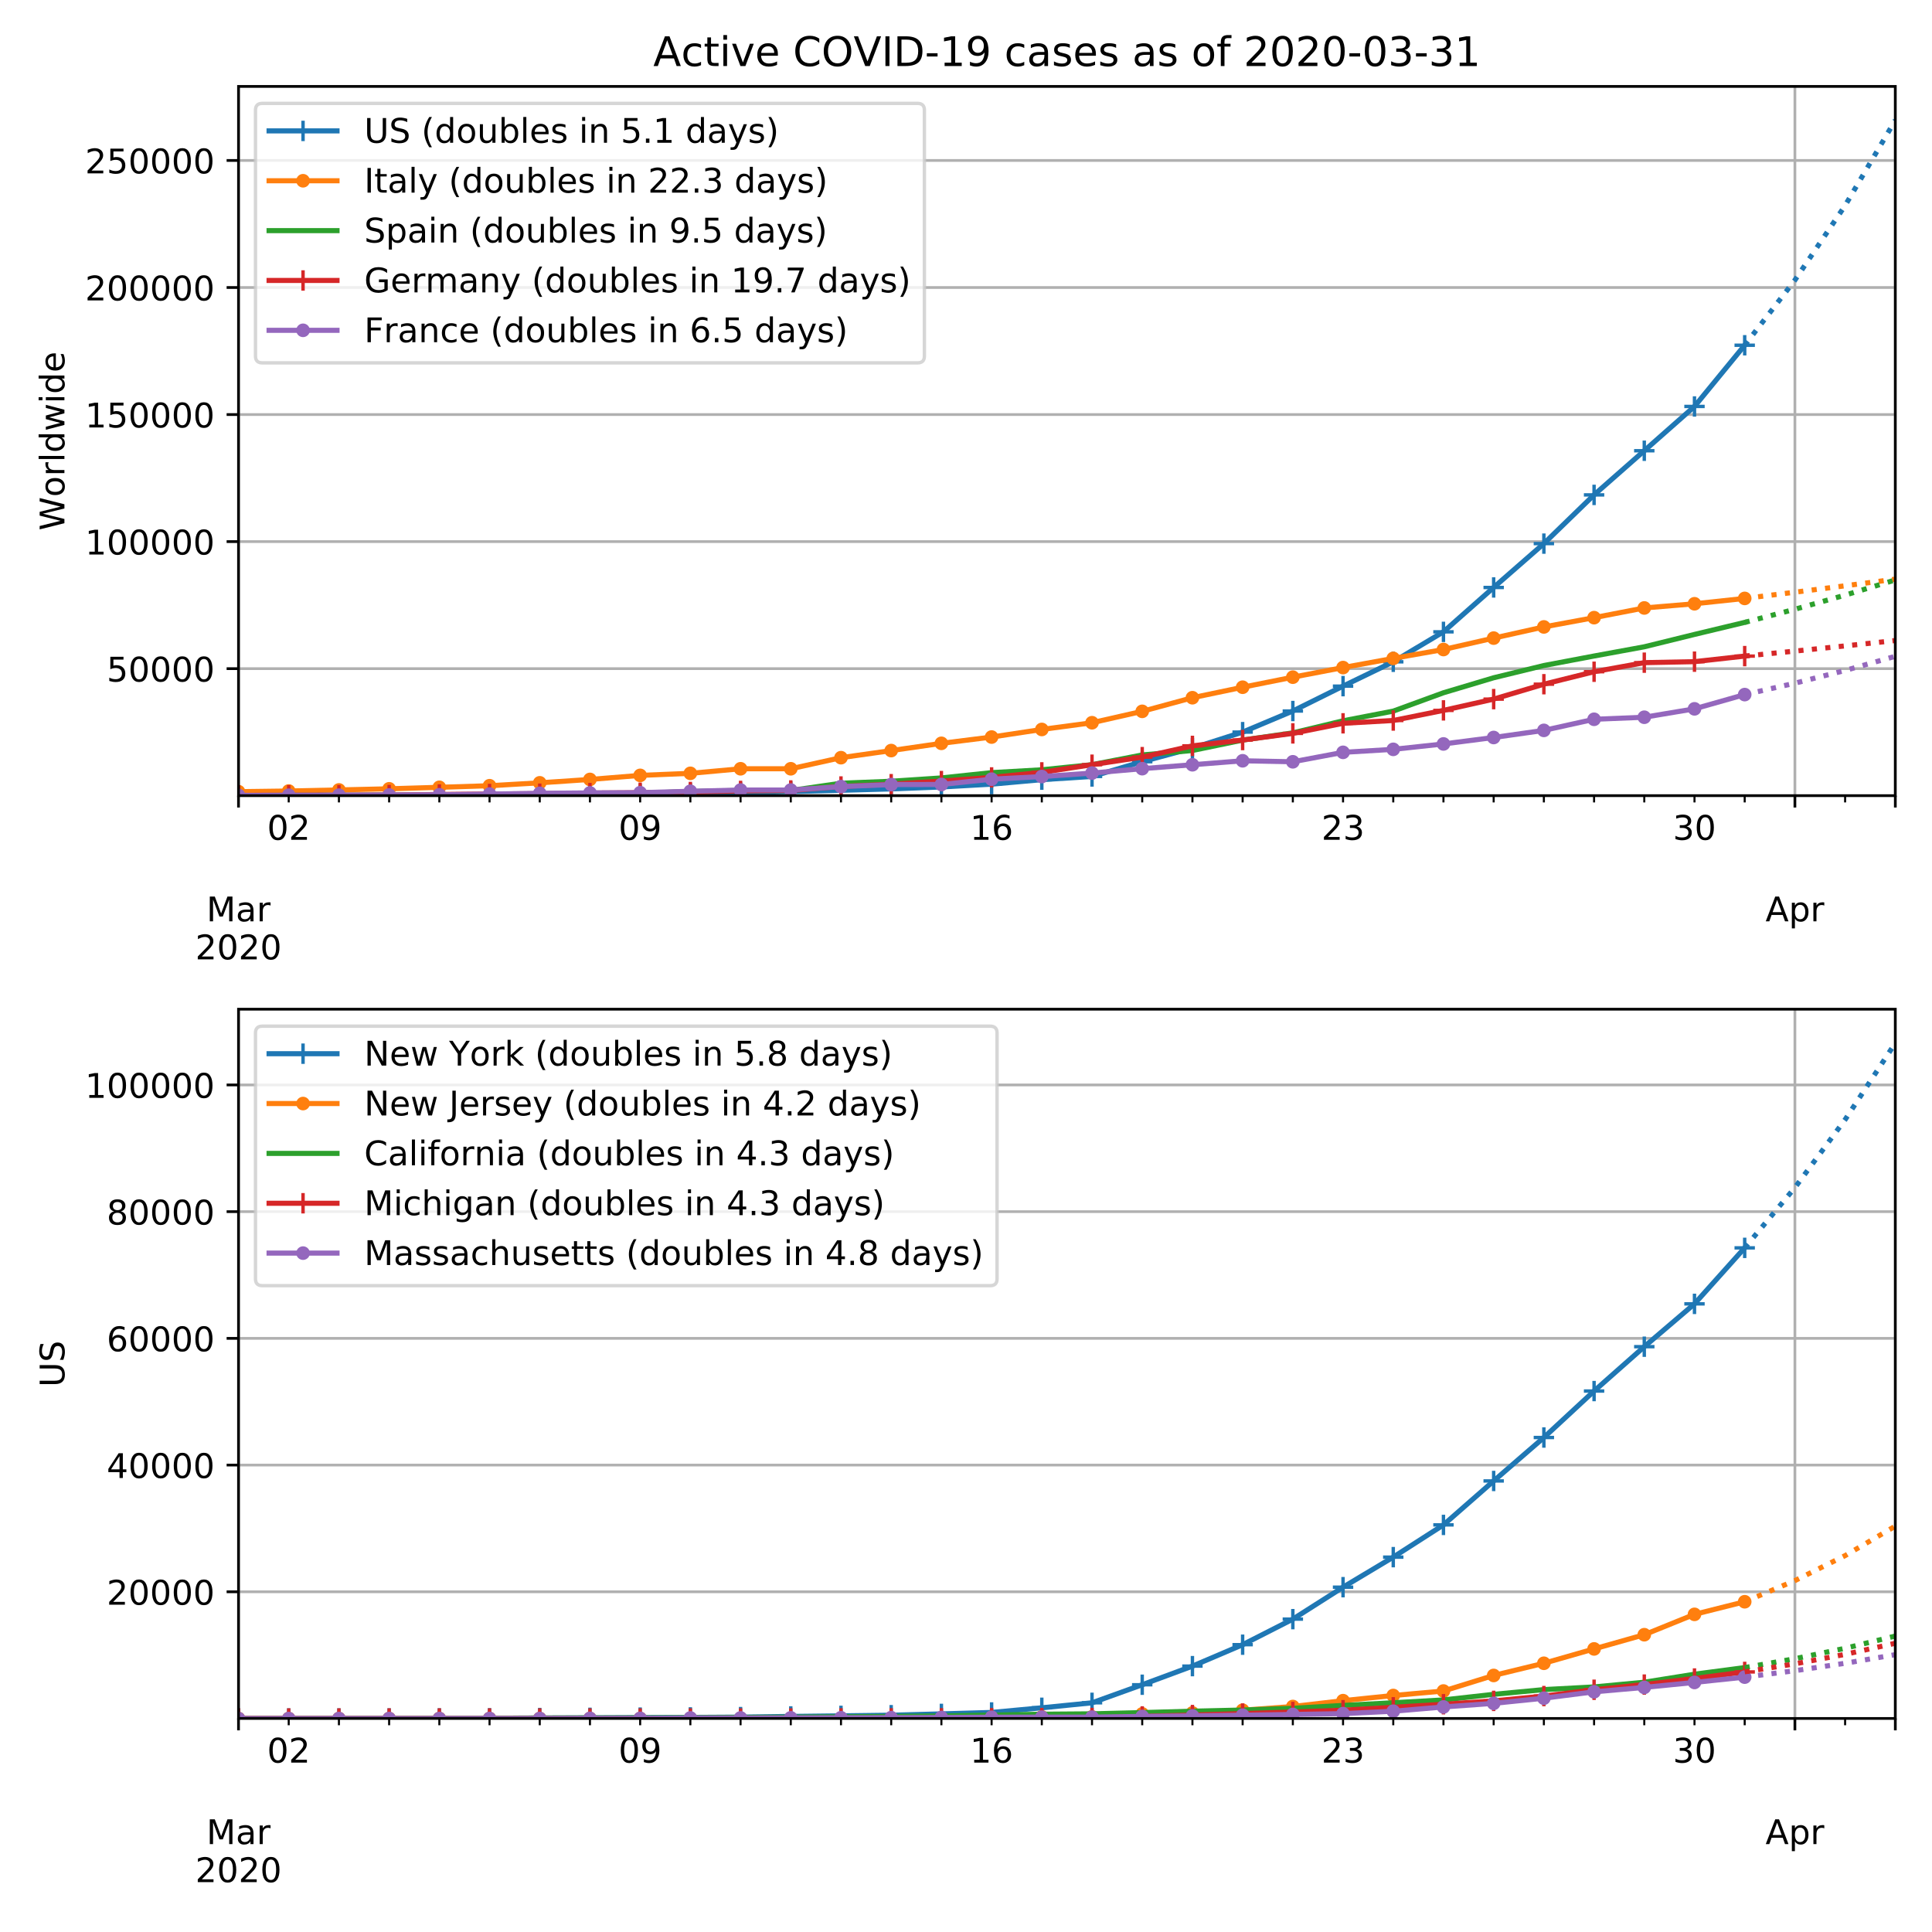 <svg height="758.4" stroke-linejoin="round" viewBox="0 0 568.8 568.8" width="758.4" xmlns="http://www.w3.org/2000/svg" xmlns:xlink="http://www.w3.org/1999/xlink"><defs><path id="w" d="M-3 0h6M0 3v-6" stroke="#1f77b4" stroke-linejoin="round"/><path id="U" d="M54.89 33.016V0h-8.984v32.719q0 7.765-3.031 11.61-3.031 3.858-9.078 3.858-7.281 0-11.484-4.64-4.204-4.625-4.204-12.64V0H9.08v75.984h9.03V46.188q3.235 4.937 7.594 7.374Q30.078 56 35.797 56q9.422 0 14.25-5.828 4.844-5.828 4.844-17.156z" stroke-linejoin="round"/><path id="b" d="M0 0v3.5" stroke="#000" stroke-linejoin="round" stroke-width=".8"/><path id="c" d="M9.813 72.906h14.703l18.593-49.61 18.703 49.61h14.704V0H66.89v64.016l-18.797-50h-9.907l-18.796 50V0H9.813z" stroke-linejoin="round"/><path id="d" d="M34.281 27.484q-10.89 0-15.093-2.484-4.204-2.484-4.204-8.5 0-4.781 3.157-7.594 3.156-2.797 8.562-2.797 7.485 0 12 5.297 4.516 5.297 4.516 14.078v2zm17.922 3.72V0H43.22v8.297Q40.14 3.328 35.547.953q-4.594-2.375-11.234-2.375-8.391 0-13.36 4.719Q6 8.016 6 15.922q0 9.219 6.172 13.906 6.187 4.688 18.437 4.688h12.61v.89q0 6.203-4.078 9.594-4.078 3.39-11.453 3.39-4.688 0-9.141-1.124-4.438-1.125-8.531-3.375v8.312q4.921 1.906 9.562 2.844 4.64.953 9.031.953 11.875 0 17.735-6.156 5.86-6.14 5.86-18.64z" stroke-linejoin="round"/><path id="e" d="M41.11 46.297q-1.516.875-3.297 1.281Q36.03 48 33.89 48q-7.625 0-11.703-4.953-4.079-4.953-4.079-14.234V0H9.08v54.688h9.03v-8.5q2.844 4.984 7.375 7.39Q30.031 56 36.531 56q.922 0 2.047-.125 1.125-.11 2.484-.36z" stroke-linejoin="round"/><path id="f" d="M19.188 8.297h34.421V0H7.33v8.297q5.609 5.812 15.296 15.594 9.703 9.797 12.188 12.64 4.734 5.313 6.609 9 1.89 3.688 1.89 7.25 0 5.813-4.078 9.469-4.078 3.672-10.625 3.672-4.64 0-9.797-1.61-5.14-1.609-11-4.89v9.969Q13.767 71.78 18.938 73q5.188 1.219 9.485 1.219 11.328 0 18.062-5.672 6.735-5.656 6.735-15.125 0-4.5-1.688-8.531-1.672-4.016-6.125-9.485-1.218-1.422-7.765-8.187-6.532-6.766-18.453-18.922z" stroke-linejoin="round"/><path id="g" d="M31.781 66.406q-7.61 0-11.453-7.5Q16.5 51.422 16.5 36.375q0-14.984 3.828-22.484 3.844-7.5 11.453-7.5 7.672 0 11.5 7.5 3.844 7.5 3.844 22.484 0 15.047-3.844 22.531-3.828 7.5-11.5 7.5zm0 7.813q12.266 0 18.735-9.703 6.468-9.688 6.468-28.141 0-18.406-6.468-28.11-6.47-9.687-18.735-9.687-12.25 0-18.718 9.688-6.47 9.703-6.47 28.109 0 18.453 6.47 28.14Q19.53 74.22 31.78 74.22z" stroke-linejoin="round"/><path id="h" d="M34.188 63.188L20.797 26.906h26.812zm-5.579 9.718h11.188L67.578 0h-10.25l-6.64 18.703h-32.86L11.188 0H.78z" stroke-linejoin="round"/><path id="i" d="M18.11 8.203v-29H9.077v75.484h9.031v-8.296q2.844 4.875 7.157 7.234Q29.594 56 35.594 56q9.968 0 16.187-7.906 6.235-7.907 6.235-20.797T51.78 6.484q-6.218-7.906-16.187-7.906-6 0-10.328 2.375-4.313 2.375-7.157 7.25zm30.578 19.094q0 9.906-4.079 15.547-4.078 5.64-11.203 5.64-7.14 0-11.218-5.64-4.079-5.64-4.079-15.547 0-9.906 4.078-15.547 4.079-5.64 11.22-5.64 7.124 0 11.202 5.64t4.078 15.547z" stroke-linejoin="round"/><path id="j" d="M0 0v2" stroke="#000" stroke-linejoin="round" stroke-width=".6"/><path id="k" d="M10.984 1.516V10.5q3.72-1.766 7.516-2.688 3.813-.921 7.484-.921 9.766 0 14.907 6.562 5.156 6.563 5.89 19.953-2.828-4.203-7.187-6.453-4.344-2.25-9.61-2.25-10.937 0-17.312 6.61-6.375 6.625-6.375 18.109 0 11.219 6.64 18 6.641 6.797 17.672 6.797 12.657 0 19.313-9.703 6.672-9.688 6.672-28.141 0-17.234-8.188-27.516Q40.234-1.42 26.422-1.42q-3.719 0-7.531.734-3.797.734-7.907 2.203zM30.61 32.422q6.641 0 10.516 4.531 3.89 4.547 3.89 12.469 0 7.86-3.89 12.422-3.875 4.562-10.516 4.562-6.64 0-10.515-4.562-3.875-4.563-3.875-12.422 0-7.922 3.875-12.469 3.875-4.531 10.515-4.531z" stroke-linejoin="round"/><path id="l" d="M12.406 8.297h16.11v55.625l-17.532-3.516v8.985l17.438 3.515h9.86V8.296H54.39V0H12.406z" stroke-linejoin="round"/><path id="m" d="M33.016 40.375q-6.641 0-10.532-4.547-3.875-4.531-3.875-12.437 0-7.86 3.875-12.438 3.891-4.562 10.532-4.562 6.64 0 10.515 4.562 3.875 4.578 3.875 12.438 0 7.906-3.875 12.437-3.875 4.547-10.515 4.547zm19.578 30.922v-8.984q-3.719 1.75-7.5 2.671-3.782.938-7.5.938-9.766 0-14.922-6.594-5.14-6.594-5.875-19.922 2.875 4.25 7.219 6.516 4.359 2.266 9.578 2.266 10.984 0 17.36-6.672 6.374-6.657 6.374-18.125 0-11.235-6.64-18.032-6.641-6.78-17.672-6.78-12.657 0-19.344 9.687-6.688 9.703-6.688 28.109 0 17.281 8.204 27.563 8.203 10.28 22.015 10.28 3.719 0 7.5-.734t7.89-2.187z" stroke-linejoin="round"/><path id="n" d="M40.578 39.313Q47.656 37.797 51.625 33q3.984-4.781 3.984-11.813 0-10.78-7.422-16.703-7.421-5.906-21.093-5.906-4.578 0-9.438.906-4.86.907-10.031 2.72v9.515q4.094-2.39 8.969-3.61 4.89-1.218 10.218-1.218 9.266 0 14.125 3.656 4.86 3.656 4.86 10.64 0 6.454-4.516 10.079-4.515 3.64-12.562 3.64h-8.5v8.11h8.89q7.266 0 11.125 2.906 3.86 2.906 3.86 8.375 0 5.61-3.985 8.61-3.968 3.015-11.39 3.015-4.063 0-8.703-.89-4.641-.876-10.203-2.72v8.782q5.624 1.562 10.53 2.344 4.907.78 9.25.78 11.235 0 17.766-5.109 6.547-5.093 6.547-13.78 0-6.063-3.468-10.235-3.47-4.172-9.86-5.782z" stroke-linejoin="round"/><path id="o" d="M0 0h-3.5" stroke="#000" stroke-linejoin="round" stroke-width=".8"/><path id="p" d="M10.797 72.906h38.719v-8.312H19.828v-17.86q2.14.735 4.281 1.094 2.157.36 4.313.36 12.203 0 19.328-6.688 7.14-6.688 7.14-18.11 0-11.765-7.328-18.296-7.328-6.516-20.656-6.516-4.593 0-9.36.781-4.75.782-9.827 2.344v9.922q4.39-2.39 9.078-3.563 4.687-1.171 9.906-1.171 8.453 0 13.375 4.437 4.938 4.438 4.938 12.063 0 7.609-4.938 12.047-4.922 4.453-13.375 4.453-3.953 0-7.89-.875-3.922-.875-8.016-2.735z" stroke-linejoin="round"/><path id="q" d="M30.61 48.39q-7.22 0-11.422-5.64-4.204-5.64-4.204-15.453 0-9.813 4.172-15.453 4.188-5.64 11.453-5.64 7.188 0 11.375 5.655 4.203 5.672 4.203 15.438 0 9.719-4.203 15.406-4.187 5.688-11.375 5.688zm0 7.61q11.718 0 18.406-7.625 6.703-7.61 6.703-21.078 0-13.422-6.703-21.078-6.688-7.64-18.407-7.64-11.765 0-18.437 7.64-6.656 7.656-6.656 21.078 0 13.469 6.656 21.078Q18.844 56 30.609 56z" stroke-linejoin="round"/><path id="r" d="M9.422 75.984h8.984V0H9.422z" stroke-linejoin="round"/><path id="s" d="M45.406 46.39v29.594h8.985V0h-8.985v8.203Q42.578 3.328 38.25.953q-4.313-2.375-10.375-2.375-9.906 0-16.14 7.906-6.22 7.922-6.22 20.813 0 12.89 6.22 20.797Q17.968 56 27.874 56q6.063 0 10.375-2.375 4.328-2.36 7.156-7.234zm-30.61-19.093q0-9.906 4.079-15.547 4.078-5.64 11.203-5.64 7.125 0 11.219 5.64 4.11 5.64 4.11 15.547 0 9.906-4.11 15.547-4.094 5.64-11.219 5.64-7.125 0-11.203-5.64-4.078-5.64-4.078-15.547z" stroke-linejoin="round"/><path id="t" d="M4.203 54.688h8.985l11.234-42.672 11.172 42.672h10.593l11.235-42.672 11.187 42.672h8.985L63.28 0H52.688L40.922 44.828 29.109 0H18.5z" stroke-linejoin="round"/><path id="u" d="M9.422 54.688h8.984V0H9.422zm0 21.296h8.984v-11.39H9.422z" stroke-linejoin="round"/><path id="v" d="M56.203 29.594v-4.39H14.891q.593-9.282 5.593-14.142 5-4.859 13.938-4.859 5.172 0 10.031 1.266 4.86 1.265 9.656 3.812v-8.5Q49.266.734 44.187-.344 39.11-1.422 33.892-1.422q-13.094 0-20.735 7.61-7.64 7.625-7.64 20.625 0 13.421 7.25 21.296Q20.016 56 32.328 56q11.031 0 17.453-7.11 6.422-7.093 6.422-19.296zm-8.984 2.64q-.094 7.36-4.125 11.75-4.032 4.407-10.672 4.407-7.516 0-12.031-4.25-4.516-4.25-5.203-11.97z" stroke-linejoin="round"/><path id="T" d="M9.813 72.906h13.28l32.329-60.984v60.984h9.562V0h-13.28L19.39 60.984V0H9.813z" stroke-linejoin="round"/><path id="x" d="M0 1.5a1.5 1.5 0 100-3 1.5 1.5 0 000 3z" stroke="#ff7f0e" stroke-linejoin="round"/><path id="y" d="M-3 0h6M0 3v-6" stroke="#d62728" stroke-linejoin="round"/><path id="z" d="M0 1.5a1.5 1.5 0 100-3 1.5 1.5 0 000 3z" stroke="#9467bd" stroke-linejoin="round"/><path id="A" d="M48.781 52.594v-8.407q-3.812 2.11-7.64 3.157-3.828 1.047-7.735 1.047-8.75 0-13.593-5.547-4.829-5.532-4.829-15.547 0-10.016 4.829-15.563 4.843-5.53 13.593-5.53 3.907 0 7.735 1.046 3.828 1.047 7.64 3.156V2.094Q45.016.344 40.984-.531q-4.015-.89-8.562-.89-12.36 0-19.64 7.765-7.266 7.765-7.266 20.953 0 13.375 7.343 21.031Q20.22 56 33.016 56q4.14 0 8.093-.86 3.953-.843 7.672-2.546z" stroke-linejoin="round"/><path id="B" d="M18.313 70.219V54.688h18.5v-6.985h-18.5V18.016q0-6.688 1.828-8.594 1.828-1.906 7.453-1.906h9.218V0h-9.218q-10.407 0-14.36 3.875-3.953 3.89-3.953 14.14v29.688H2.687v6.984h6.594V70.22z" stroke-linejoin="round"/><path id="C" d="M64.406 67.281v-10.39q-4.984 4.64-10.625 6.922-5.64 2.296-11.984 2.296-12.5 0-19.14-7.64-6.641-7.64-6.641-22.094 0-14.406 6.64-22.047 6.64-7.64 19.14-7.64 6.345 0 11.985 2.296 5.64 2.297 10.625 6.938V5.609Q59.234 2.094 53.437.33q-5.78-1.75-12.218-1.75-16.563 0-26.094 10.124-9.516 10.14-9.516 27.672 0 17.578 9.516 27.703 9.531 10.14 26.094 10.14 6.531 0 12.312-1.734 5.797-1.734 10.875-5.203z" stroke-linejoin="round"/><path id="D" d="M9.813 72.906h9.859V0h-9.86z" stroke-linejoin="round"/><path id="E" d="M4.89 31.39h26.313v-8H4.891z" stroke-linejoin="round"/><path id="F" d="M44.281 53.078v-8.5q-3.797 1.953-7.906 2.922-4.094.984-8.5.984-6.688 0-10.031-2.047-3.344-2.046-3.344-6.156 0-3.125 2.39-4.906 2.391-1.781 9.626-3.39l3.078-.688q9.562-2.047 13.593-5.781 4.032-3.735 4.032-10.422 0-7.625-6.032-12.078-6.03-4.438-16.578-4.438-4.39 0-9.156.86Q10.688.296 5.422 2v9.281q4.984-2.594 9.812-3.89 4.829-1.282 9.579-1.282 6.343 0 9.75 2.172 3.421 2.172 3.421 6.125 0 3.656-2.468 5.61-2.453 1.953-10.813 3.765l-3.125.735q-8.344 1.75-12.062 5.39-3.704 3.64-3.704 9.985 0 7.718 5.47 11.906Q16.75 56 26.811 56q4.97 0 9.36-.734 4.406-.72 8.11-2.188z" stroke-linejoin="round"/><path id="G" d="M37.11 75.984V68.5h-8.594q-4.828 0-6.72-1.953-1.874-1.953-1.874-7.031v-4.828h14.797v-6.985H19.922V0H10.89v47.703H2.297v6.984h8.594V58.5q0 9.125 4.25 13.297 4.25 4.187 13.468 4.187z" stroke-linejoin="round"/><path id="H" d="M8.688 72.906h9.921V28.61q0-11.718 4.235-16.875 4.25-5.14 13.781-5.14 9.469 0 13.719 5.14 4.25 5.157 4.25 16.875v44.297H64.5V27.391q0-14.25-7.063-21.532-7.046-7.28-20.812-7.28-13.828 0-20.89 7.28-7.047 7.282-7.047 21.532z" stroke-linejoin="round"/><path id="I" d="M53.516 70.516V60.89q-5.61 2.687-10.594 4-4.984 1.328-9.625 1.328-8.047 0-12.422-3.125t-4.375-8.89q0-4.845 2.906-7.313 2.907-2.453 11.016-3.97l5.953-1.218q11.031-2.11 16.281-7.406 5.25-5.297 5.25-14.172 0-10.61-7.11-16.078-7.093-5.469-20.812-5.469-5.172 0-11.015 1.172Q13.14.922 6.89 3.219v10.156q6-3.36 11.765-5.078 5.766-1.703 11.328-1.703 8.438 0 13.032 3.312 4.593 3.328 4.593 9.485 0 5.359-3.297 8.39-3.296 3.032-10.812 4.547L27.484 33.5q-11.03 2.188-15.968 6.875-4.922 4.688-4.922 13.047 0 9.672 6.812 15.234 6.813 5.563 18.766 5.563 5.14 0 10.453-.938 5.328-.922 10.89-2.765z" stroke-linejoin="round"/><path id="J" d="M31 75.875q-6.531-11.219-9.719-22.219-3.172-10.984-3.172-22.265 0-11.266 3.203-22.328Q24.517-2 31-13.188h-7.813Q15.875-1.704 12.235 9.375q-3.64 11.078-3.64 22.016 0 10.89 3.61 21.922 3.624 11.046 10.983 22.562z" stroke-linejoin="round"/><path id="K" d="M8.5 21.578v33.11h8.984V21.922q0-7.766 3.016-11.656 3.031-3.875 9.094-3.875 7.265 0 11.484 4.64 4.234 4.64 4.234 12.656v31h8.985V0h-8.984v8.406Q42.047 3.422 37.718 1q-4.313-2.422-10.032-2.422-9.421 0-14.312 5.86Q8.5 10.296 8.5 21.578z" stroke-linejoin="round"/><path id="L" d="M48.688 27.297q0 9.906-4.079 15.547-4.078 5.64-11.203 5.64-7.14 0-11.218-5.64-4.079-5.64-4.079-15.547 0-9.906 4.078-15.547 4.079-5.64 11.22-5.64 7.124 0 11.202 5.64t4.078 15.547zM18.108 46.39q2.844 4.875 7.157 7.234Q29.594 56 35.594 56q9.968 0 16.187-7.906 6.235-7.907 6.235-20.797T51.78 6.484q-6.218-7.906-16.187-7.906-6 0-10.328 2.375-4.313 2.375-7.157 7.25V0H9.08v75.984h9.03z" stroke-linejoin="round"/><path id="M" d="M54.89 33.016V0h-8.984v32.719q0 7.765-3.031 11.61-3.031 3.858-9.078 3.858-7.281 0-11.484-4.64-4.204-4.625-4.204-12.64V0H9.08v54.688h9.03v-8.5q3.235 4.937 7.594 7.374Q30.078 56 35.797 56q9.422 0 14.25-5.828 4.844-5.828 4.844-17.156z" stroke-linejoin="round"/><path id="N" d="M10.688 12.406H21V0H10.687z" stroke-linejoin="round"/><path id="O" d="M32.172-5.078q-3.797-9.766-7.422-12.735-3.61-2.984-9.656-2.984H7.906v7.516h5.282q3.703 0 5.75 1.765Q21-9.766 23.483-3.219l1.61 4.094-22.11 53.813H12.5l17.094-42.766 17.093 42.766h9.516z" stroke-linejoin="round"/><path id="P" d="M8.016 75.875h7.812q7.313-11.516 10.953-22.563 3.64-11.03 3.64-21.921 0-10.938-3.64-22.016-3.64-11.078-10.953-22.563H8.016Q14.5-2 17.703 9.063q3.203 11.063 3.203 22.329 0 11.28-3.203 22.265-3.203 11-9.687 22.219z" stroke-linejoin="round"/><path id="R" d="M37.797 64.313L12.89 25.39h24.906zm-2.594 8.593H47.61V25.391h10.407v-8.203H47.609V0h-9.812v17.188H4.89v9.515z" stroke-linejoin="round"/><path id="S" d="M31.781 34.625q-7.031 0-11.062-3.766-4.016-3.765-4.016-10.343 0-6.594 4.016-10.36Q24.75 6.391 31.78 6.391q7.032 0 11.078 3.78 4.063 3.798 4.063 10.345 0 6.578-4.031 10.343-4.016 3.766-11.11 3.766zm-9.86 4.188q-6.343 1.562-9.89 5.906Q8.5 49.079 8.5 55.329q0 8.733 6.219 13.812 6.234 5.078 17.062 5.078 10.89 0 17.094-5.078 6.203-5.079 6.203-13.813 0-6.25-3.547-10.61-3.531-4.343-9.828-5.906 7.125-1.656 11.094-6.5 3.984-4.828 3.984-11.796 0-10.61-6.468-16.282-6.47-5.656-18.532-5.656-12.047 0-18.531 5.656-6.469 5.672-6.469 16.282 0 6.968 4 11.797 4.016 4.843 11.14 6.5zM18.314 54.39q0-5.657 3.53-8.828 3.548-3.172 9.938-3.172 6.36 0 9.938 3.172 3.593 3.171 3.593 8.828 0 5.672-3.593 8.843-3.578 3.172-9.938 3.172-6.39 0-9.937-3.172-3.532-3.172-3.532-8.843z" stroke-linejoin="round"/><clipPath id="Q" stroke-linejoin="round"><path d="M70.22 297.12H558v208.808H70.22z"/></clipPath><clipPath id="a" stroke-linejoin="round"><path d="M70.22 25.44H558v208.808H70.22z"/></clipPath></defs><path d="M0 568.8h568.8V0H0z" fill="#fff"/><path d="M70.22 234.248H558V25.44H70.22z" fill="#fff"/><path clip-path="url(#a)" d="M70.22 234.248V25.44" fill="none" stroke="#b0b0b0" stroke-linecap="square" stroke-width=".8"/><use stroke="#000" stroke-width=".8" x="70.22" xlink:href="#b" y="234.248"/><g transform="matrix(.1 0 0 -.1 60.786 271.242)"><use xlink:href="#c"/><use x="86.279" xlink:href="#d"/><use x="147.559" xlink:href="#e"/></g><g transform="matrix(.1 0 0 -.1 57.495 282.44)"><use xlink:href="#f"/><use x="63.623" xlink:href="#g"/><use x="127.246" xlink:href="#f"/><use x="190.869" xlink:href="#g"/></g><path clip-path="url(#a)" d="M528.438 234.248V25.44" fill="none" stroke="#b0b0b0" stroke-linecap="square" stroke-width=".8"/><use stroke="#000" stroke-width=".8" x="528.438" xlink:href="#b" y="234.248"/><g transform="matrix(.1 0 0 -.1 519.788 271.242)"><use xlink:href="#h"/><use x="68.408" xlink:href="#i"/><use x="131.885" xlink:href="#e"/></g><g stroke-width=".8"><path clip-path="url(#a)" d="M558 234.248V25.44" fill="none" stroke="#b0b0b0" stroke-linecap="square"/><use stroke="#000" x="558" xlink:href="#b" y="234.248"/></g><use stroke="#000" stroke-width=".6" x="85.001" xlink:href="#j" y="234.248"/><g transform="matrix(.1 0 0 -.1 78.639 247.246)"><use xlink:href="#g"/><use x="63.623" xlink:href="#f"/></g><g stroke="#000" stroke-width=".6"><use x="99.782" xlink:href="#j" y="234.248"/><use x="114.564" xlink:href="#j" y="234.248"/><use x="129.345" xlink:href="#j" y="234.248"/><use x="144.126" xlink:href="#j" y="234.248"/><use x="158.907" xlink:href="#j" y="234.248"/><use x="173.688" xlink:href="#j" y="234.248"/></g><use stroke="#000" stroke-width=".6" x="188.47" xlink:href="#j" y="234.248"/><g transform="matrix(.1 0 0 -.1 182.107 247.246)"><use xlink:href="#g"/><use x="63.623" xlink:href="#k"/></g><use stroke="#000" stroke-width=".6" x="203.251" xlink:href="#j" y="234.248"/><use stroke="#000" stroke-width=".6" x="218.032" xlink:href="#j" y="234.248"/><use stroke="#000" stroke-width=".6" x="232.813" xlink:href="#j" y="234.248"/><use stroke="#000" stroke-width=".6" x="247.595" xlink:href="#j" y="234.248"/><use stroke="#000" stroke-width=".6" x="262.376" xlink:href="#j" y="234.248"/><use stroke="#000" stroke-width=".6" x="277.157" xlink:href="#j" y="234.248"/><use stroke="#000" stroke-width=".6" x="291.938" xlink:href="#j" y="234.248"/><g transform="matrix(.1 0 0 -.1 285.576 247.246)"><use xlink:href="#l"/><use x="63.623" xlink:href="#m"/></g><use stroke="#000" stroke-width=".6" x="306.719" xlink:href="#j" y="234.248"/><use stroke="#000" stroke-width=".6" x="321.501" xlink:href="#j" y="234.248"/><use stroke="#000" stroke-width=".6" x="336.282" xlink:href="#j" y="234.248"/><use stroke="#000" stroke-width=".6" x="351.063" xlink:href="#j" y="234.248"/><use stroke="#000" stroke-width=".6" x="365.844" xlink:href="#j" y="234.248"/><use stroke="#000" stroke-width=".6" x="380.625" xlink:href="#j" y="234.248"/><use stroke="#000" stroke-width=".6" x="395.407" xlink:href="#j" y="234.248"/><g transform="matrix(.1 0 0 -.1 389.044 247.246)"><use xlink:href="#f"/><use x="63.623" xlink:href="#n"/></g><use stroke="#000" stroke-width=".6" x="410.188" xlink:href="#j" y="234.248"/><use stroke="#000" stroke-width=".6" x="424.969" xlink:href="#j" y="234.248"/><use stroke="#000" stroke-width=".6" x="439.75" xlink:href="#j" y="234.248"/><use stroke="#000" stroke-width=".6" x="454.532" xlink:href="#j" y="234.248"/><use stroke="#000" stroke-width=".6" x="469.313" xlink:href="#j" y="234.248"/><use stroke="#000" stroke-width=".6" x="484.094" xlink:href="#j" y="234.248"/><g><use stroke="#000" stroke-width=".6" x="498.875" xlink:href="#j" y="234.248"/><g transform="matrix(.1 0 0 -.1 492.513 247.246)"><use xlink:href="#n"/><use x="63.623" xlink:href="#g"/></g></g><use stroke="#000" stroke-width=".6" x="513.656" xlink:href="#j" y="234.248"/><use stroke="#000" stroke-width=".6" x="543.219" xlink:href="#j" y="234.248"/><g><path clip-path="url(#a)" d="M70.22 196.853H558" fill="none" stroke="#b0b0b0" stroke-linecap="square" stroke-width=".8"/><use stroke="#000" stroke-width=".8" x="70.22" xlink:href="#o" y="196.853"/><g transform="matrix(.1 0 0 -.1 31.407 200.653)"><use xlink:href="#p"/><use x="63.623" xlink:href="#g"/><use x="127.246" xlink:href="#g"/><use x="190.869" xlink:href="#g"/><use x="254.492" xlink:href="#g"/></g><path clip-path="url(#a)" d="M70.22 159.451H558" fill="none" stroke="#b0b0b0" stroke-linecap="square" stroke-width=".8"/><use stroke="#000" stroke-width=".8" x="70.22" xlink:href="#o" y="159.451"/><g transform="matrix(.1 0 0 -.1 25.045 163.25)"><use xlink:href="#l"/><use x="63.623" xlink:href="#g"/><use x="127.246" xlink:href="#g"/><use x="190.869" xlink:href="#g"/><use x="254.492" xlink:href="#g"/><use x="318.115" xlink:href="#g"/></g><g><path clip-path="url(#a)" d="M70.22 122.049H558" fill="none" stroke="#b0b0b0" stroke-linecap="square" stroke-width=".8"/><use stroke="#000" stroke-width=".8" x="70.22" xlink:href="#o" y="122.049"/><g transform="matrix(.1 0 0 -.1 25.045 125.848)"><use xlink:href="#l"/><use x="63.623" xlink:href="#p"/><use x="127.246" xlink:href="#g"/><use x="190.869" xlink:href="#g"/><use x="254.492" xlink:href="#g"/><use x="318.115" xlink:href="#g"/></g></g><g><path clip-path="url(#a)" d="M70.22 84.647H558" fill="none" stroke="#b0b0b0" stroke-linecap="square" stroke-width=".8"/><use stroke="#000" stroke-width=".8" x="70.22" xlink:href="#o" y="84.647"/><g transform="matrix(.1 0 0 -.1 25.045 88.446)"><use xlink:href="#f"/><use x="63.623" xlink:href="#g"/><use x="127.246" xlink:href="#g"/><use x="190.869" xlink:href="#g"/><use x="254.492" xlink:href="#g"/><use x="318.115" xlink:href="#g"/></g></g><g><path clip-path="url(#a)" d="M70.22 47.245H558" fill="none" stroke="#b0b0b0" stroke-linecap="square" stroke-width=".8"/><use stroke="#000" stroke-width=".8" x="70.22" xlink:href="#o" y="47.245"/><g transform="matrix(.1 0 0 -.1 25.045 51.044)"><use xlink:href="#f"/><use x="63.623" xlink:href="#p"/><use x="127.246" xlink:href="#g"/><use x="190.869" xlink:href="#g"/><use x="254.492" xlink:href="#g"/><use x="318.115" xlink:href="#g"/></g></g><g transform="matrix(0 -.1 -.1 0 18.965 156.19)"><path d="M3.328 72.906h9.953L28.61 11.281l15.282 61.625h11.093l15.328-61.625 15.282 61.625h10.015L77.297 0H64.89L49.516 63.281 33.984 0H21.578z"/><use x="98.799" xlink:href="#q"/><use x="159.98" xlink:href="#e"/><use x="201.094" xlink:href="#r"/><use x="228.877" xlink:href="#s"/><use x="292.354" xlink:href="#t"/><use x="374.141" xlink:href="#u"/><use x="401.924" xlink:href="#s"/><use x="465.4" xlink:href="#v"/></g></g><g stroke="#1f77b4"><path clip-path="url(#a)" d="M-1 234.22l12.095-.004h14.781l14.782-.002 14.78-.005 14.782-.004 14.781-.015 14.781-.015 14.782-.02 14.78-.05 14.782-.041 14.781-.102 14.781-.087 14.782-.05 14.78-.26 14.782-.235 14.781-.28 14.782-.38 14.78-.404 14.782-.572 14.781-.827 14.781-1.321 14.782-.947 14.78-4.346 14.782-3.993 14.781-4.717 14.781-6.212 14.782-7.327 14.78-7.16 14.782-8.819 14.781-13.069 14.782-12.912 14.78-14.342 14.782-12.996 14.781-13.04 14.781-18.02" fill="none" stroke-linecap="square" stroke-width="1.5"/><g clip-path="url(#a)" fill="#1f77b4"><use x="-1" xlink:href="#w" y="234.22"/><use x="11.095" xlink:href="#w" y="234.216"/><use x="25.876" xlink:href="#w" y="234.215"/><use x="40.658" xlink:href="#w" y="234.214"/><use x="55.439" xlink:href="#w" y="234.209"/><use x="70.22" xlink:href="#w" y="234.205"/><use x="85.001" xlink:href="#w" y="234.19"/><use x="99.782" xlink:href="#w" y="234.175"/><use x="114.564" xlink:href="#w" y="234.155"/><use x="129.345" xlink:href="#w" y="234.105"/><use x="144.126" xlink:href="#w" y="234.064"/><use x="158.907" xlink:href="#w" y="233.962"/><use x="173.688" xlink:href="#w" y="233.875"/><use x="188.47" xlink:href="#w" y="233.825"/><use x="203.251" xlink:href="#w" y="233.565"/><use x="218.032" xlink:href="#w" y="233.33"/><use x="232.813" xlink:href="#w" y="233.05"/><use x="247.595" xlink:href="#w" y="232.67"/><use x="262.376" xlink:href="#w" y="232.266"/><use x="277.157" xlink:href="#w" y="231.694"/><use x="291.938" xlink:href="#w" y="230.867"/><use x="306.719" xlink:href="#w" y="229.546"/><use x="321.501" xlink:href="#w" y="228.599"/><use x="336.282" xlink:href="#w" y="224.253"/><use x="351.063" xlink:href="#w" y="220.26"/><use x="365.844" xlink:href="#w" y="215.543"/><use x="380.625" xlink:href="#w" y="209.331"/><use x="395.407" xlink:href="#w" y="202.004"/><use x="410.188" xlink:href="#w" y="194.844"/><use x="424.969" xlink:href="#w" y="186.025"/><use x="439.75" xlink:href="#w" y="172.956"/><use x="454.532" xlink:href="#w" y="160.044"/><use x="469.313" xlink:href="#w" y="145.702"/><use x="484.094" xlink:href="#w" y="132.706"/><use x="498.875" xlink:href="#w" y="119.666"/><use x="513.656" xlink:href="#w" y="101.646"/></g></g><g stroke="#ff7f0e"><path clip-path="url(#a)" d="M-1 234.006l12.095-.078 14.781-.116 14.782-.17 14.78-.174 14.782-.392 14.781-.193 14.781-.32 14.782-.332 14.78-.441 14.782-.464 14.781-.856 14.781-.992 14.782-1.196 14.78-.605 14.782-1.343h14.781l14.782-3.266 14.78-2.09 14.782-2.134 14.781-1.848 14.781-2.236 14.782-1.98 14.78-3.352 14.782-4.009 14.781-3.09 14.781-2.96 14.782-2.828 14.78-2.702 14.782-2.612 14.781-3.36 14.782-3.292 14.78-2.731 14.782-2.854 14.781-1.233 14.781-1.576" fill="none" stroke-linecap="square" stroke-width="1.5"/><g clip-path="url(#a)" fill="#ff7f0e"><use x="-1" xlink:href="#x" y="234.006"/><use x="11.095" xlink:href="#x" y="233.928"/><use x="25.876" xlink:href="#x" y="233.812"/><use x="40.658" xlink:href="#x" y="233.641"/><use x="55.439" xlink:href="#x" y="233.468"/><use x="70.22" xlink:href="#x" y="233.076"/><use x="85.001" xlink:href="#x" y="232.883"/><use x="99.782" xlink:href="#x" y="232.563"/><use x="114.564" xlink:href="#x" y="232.231"/><use x="129.345" xlink:href="#x" y="231.79"/><use x="144.126" xlink:href="#x" y="231.326"/><use x="158.907" xlink:href="#x" y="230.47"/><use x="173.688" xlink:href="#x" y="229.478"/><use x="188.47" xlink:href="#x" y="228.282"/><use x="203.251" xlink:href="#x" y="227.677"/><use x="218.032" xlink:href="#x" y="226.334"/><use x="232.813" xlink:href="#x" y="226.334"/><use x="247.595" xlink:href="#x" y="223.068"/><use x="262.376" xlink:href="#x" y="220.978"/><use x="277.157" xlink:href="#x" y="218.844"/><use x="291.938" xlink:href="#x" y="216.996"/><use x="306.719" xlink:href="#x" y="214.76"/><use x="321.501" xlink:href="#x" y="212.779"/><use x="336.282" xlink:href="#x" y="209.428"/><use x="351.063" xlink:href="#x" y="205.419"/><use x="365.844" xlink:href="#x" y="202.328"/><use x="380.625" xlink:href="#x" y="199.368"/><use x="395.407" xlink:href="#x" y="196.541"/><use x="410.188" xlink:href="#x" y="193.839"/><use x="424.969" xlink:href="#x" y="191.227"/><use x="439.75" xlink:href="#x" y="187.867"/><use x="454.532" xlink:href="#x" y="184.575"/><use x="469.313" xlink:href="#x" y="181.844"/><use x="484.094" xlink:href="#x" y="178.99"/><use x="498.875" xlink:href="#x" y="177.757"/><use x="513.656" xlink:href="#x" y="176.181"/></g></g><path clip-path="url(#a)" d="M-1 234.252l12.095-.005 14.781-.001 14.782-.013 14.78-.01 14.782-.029 14.781-.027 14.781-.033 14.782-.042 14.78-.027 14.782-.104 14.781-.05 14.781-.124 14.782-.29 14.78-.46 14.782-.308 14.781.001 14.782-2.144 14.78-.579 14.782-.982 14.781-1.554 14.781-.836 14.782-1.51 14.78-2.858 14.782-1.311 14.781-3.063 14.781-2.13 14.782-3.552 14.78-2.853 14.782-5.399 14.781-4.417 14.782-3.604 14.78-2.801 14.782-2.715 14.781-3.637 14.781-3.546" fill="none" stroke="#2ca02c" stroke-linecap="square" stroke-width="1.5"/><g stroke="#d62728"><path clip-path="url(#a)" d="M-1 234.252l12.095-.005 14.781-.014 14.782-.001 14.78-.024 14.782-.038 14.781-.021 14.781-.028 14.782-.05 14.78-.164 14.782-.14 14.781-.096 14.781-.18 14.782-.1 14.78-.21 14.782-.332 14.781-.127 14.782-1.176 14.78-.68 14.782-.903 14.781-1.084 14.781-1.48 14.782-2.265 14.78-2.221 14.782-3.32 14.781-1.717 14.781-1.957 14.782-2.968 14.78-.827 14.782-2.98 14.781-3.313 14.782-4.393 14.78-3.673 14.782-2.67 14.781-.291 14.781-1.64" fill="none" stroke-linecap="square" stroke-width="1.5"/><g clip-path="url(#a)" fill="#d62728"><use x="-1" xlink:href="#y" y="234.252"/><use x="11.095" xlink:href="#y" y="234.247"/><use x="25.876" xlink:href="#y" y="234.233"/><use x="40.658" xlink:href="#y" y="234.232"/><use x="55.439" xlink:href="#y" y="234.208"/><use x="70.22" xlink:href="#y" y="234.17"/><use x="85.001" xlink:href="#y" y="234.149"/><use x="99.782" xlink:href="#y" y="234.121"/><use x="114.564" xlink:href="#y" y="234.071"/><use x="129.345" xlink:href="#y" y="233.907"/><use x="144.126" xlink:href="#y" y="233.767"/><use x="158.907" xlink:href="#y" y="233.671"/><use x="173.688" xlink:href="#y" y="233.491"/><use x="188.47" xlink:href="#y" y="233.391"/><use x="203.251" xlink:href="#y" y="233.181"/><use x="218.032" xlink:href="#y" y="232.849"/><use x="232.813" xlink:href="#y" y="232.722"/><use x="247.595" xlink:href="#y" y="231.546"/><use x="262.376" xlink:href="#y" y="230.867"/><use x="277.157" xlink:href="#y" y="229.963"/><use x="291.938" xlink:href="#y" y="228.879"/><use x="306.719" xlink:href="#y" y="227.399"/><use x="321.501" xlink:href="#y" y="225.134"/><use x="336.282" xlink:href="#y" y="222.913"/><use x="351.063" xlink:href="#y" y="219.593"/><use x="365.844" xlink:href="#y" y="217.876"/><use x="380.625" xlink:href="#y" y="215.919"/><use x="395.407" xlink:href="#y" y="212.951"/><use x="410.188" xlink:href="#y" y="212.124"/><use x="424.969" xlink:href="#y" y="209.144"/><use x="439.75" xlink:href="#y" y="205.831"/><use x="454.532" xlink:href="#y" y="201.438"/><use x="469.313" xlink:href="#y" y="197.765"/><use x="484.094" xlink:href="#y" y="195.095"/><use x="498.875" xlink:href="#y" y="194.804"/><use x="513.656" xlink:href="#y" y="193.163"/></g></g><g stroke="#9467bd"><path clip-path="url(#a)" d="M-1 234.254l12.095-.002 14.781-.015 14.782-.014 14.78-.032 14.782-.022 14.781-.045 14.781-.01 14.782-.06 14.78-.067 14.782-.204 14.781-.22 14.781-.127 14.782-.062 14.78-.42 14.782-.362h14.781l14.782-1.012 14.78-.599 14.782-.024 14.781-1.556 14.781-.773 14.782-1.024 14.78-1.301 14.782-1.151 14.781-1.17 14.781.297 14.782-2.78 14.78-.882 14.782-1.592 14.781-1.898 14.782-2.095 14.78-3.266 14.782-.603 14.781-2.473 14.781-4.193" fill="none" stroke-linecap="square" stroke-width="1.5"/><g clip-path="url(#a)" fill="#9467bd"><use x="-1" xlink:href="#z" y="234.254"/><use x="11.095" xlink:href="#z" y="234.252"/><use x="25.876" xlink:href="#z" y="234.237"/><use x="40.658" xlink:href="#z" y="234.223"/><use x="55.439" xlink:href="#z" y="234.191"/><use x="70.22" xlink:href="#z" y="234.169"/><use x="85.001" xlink:href="#z" y="234.124"/><use x="99.782" xlink:href="#z" y="234.115"/><use x="114.564" xlink:href="#z" y="234.054"/><use x="129.345" xlink:href="#z" y="233.987"/><use x="144.126" xlink:href="#z" y="233.783"/><use x="158.907" xlink:href="#z" y="233.563"/><use x="173.688" xlink:href="#z" y="233.436"/><use x="188.47" xlink:href="#z" y="233.374"/><use x="203.251" xlink:href="#z" y="232.955"/><use x="218.032" xlink:href="#z" y="232.592"/><use x="232.813" xlink:href="#z" y="232.592"/><use x="247.595" xlink:href="#z" y="231.58"/><use x="262.376" xlink:href="#z" y="230.981"/><use x="277.157" xlink:href="#z" y="230.957"/><use x="291.938" xlink:href="#z" y="229.401"/><use x="306.719" xlink:href="#z" y="228.628"/><use x="321.501" xlink:href="#z" y="227.604"/><use x="336.282" xlink:href="#z" y="226.303"/><use x="351.063" xlink:href="#z" y="225.152"/><use x="365.844" xlink:href="#z" y="223.982"/><use x="380.625" xlink:href="#z" y="224.279"/><use x="395.407" xlink:href="#z" y="221.498"/><use x="410.188" xlink:href="#z" y="220.617"/><use x="424.969" xlink:href="#z" y="219.025"/><use x="439.75" xlink:href="#z" y="217.127"/><use x="454.532" xlink:href="#z" y="215.032"/><use x="469.313" xlink:href="#z" y="211.766"/><use x="484.094" xlink:href="#z" y="211.163"/><use x="498.875" xlink:href="#z" y="208.69"/><use x="513.656" xlink:href="#z" y="204.497"/></g></g><path clip-path="url(#a)" d="M513.656 101.646l14.782-19.18 14.78-21.953L558 35.383" fill="none" stroke="#1f77b4" stroke-dasharray="1.5 2.475" stroke-width="1.5"/><path clip-path="url(#a)" d="M513.656 176.181l14.782-1.83 14.78-1.888L558 170.515" fill="none" stroke="#ff7f0e" stroke-dasharray="1.5 2.475" stroke-width="1.5"/><path clip-path="url(#a)" d="M513.656 183.239l14.782-3.866 14.78-4.159L558 170.74" fill="none" stroke="#2ca02c" stroke-dasharray="1.5 2.475" stroke-width="1.5"/><path clip-path="url(#a)" d="M513.656 193.163l14.782-1.474 14.78-1.526L558 188.58" fill="none" stroke="#d62728" stroke-dasharray="1.5 2.475" stroke-width="1.5"/><path clip-path="url(#a)" d="M513.656 204.497l14.782-3.364 14.78-3.744L558 193.22" fill="none" stroke="#9467bd" stroke-dasharray="1.5 2.475" stroke-width="1.5"/><path d="M70.22 234.248V25.44M558 234.248V25.44M70.22 234.248H558M70.22 25.44H558" fill="none" stroke="#000" stroke-linecap="square" stroke-linejoin="miter" stroke-width=".8"/><g transform="matrix(.12 0 0 -.12 192.33 19.44)"><use xlink:href="#h"/><use x="68.393" xlink:href="#A"/><use x="123.373" xlink:href="#B"/><use x="162.582" xlink:href="#u"/><path d="M193.35 54.688h9.515L219.96 8.797l17.094 45.89h9.515L226.053 0H213.85z"/><use x="249.545" xlink:href="#v"/><use x="342.855" xlink:href="#C"/><path d="M452.086 66.219q-10.75 0-17.078-8.016-6.313-8-6.313-21.828 0-13.766 6.313-21.781 6.328-8 17.078-8 10.734 0 17.016 8 6.28 8.015 6.28 21.781 0 13.828-6.28 21.828-6.282 8.016-17.016 8.016zm0 8q15.328 0 24.5-10.281 9.187-10.282 9.187-27.563 0-17.234-9.187-27.516-9.172-10.28-24.5-10.28-15.375 0-24.594 10.25-9.203 10.265-9.203 27.546t9.203 27.563q9.219 10.28 24.594 10.28zM519.984 0l-27.828 72.906h10.297l23.11-61.375 23.14 61.375h10.25L531.172 0z"/><use x="559.783" xlink:href="#D"/><path d="M608.947 64.797V8.109h11.922q15.094 0 22.094 6.829 7 6.843 7 21.593 0 14.64-7 21.453-7 6.813-22.094 6.813zm-9.86 8.11h20.267q21.187 0 31.093-8.813 9.922-8.813 9.922-27.563 0-18.86-9.969-27.703Q640.447 0 619.354 0h-20.266z"/><use x="666.277" xlink:href="#E"/><use x="702.361" xlink:href="#l"/><use x="765.984" xlink:href="#k"/><use x="861.395" xlink:href="#A"/><use x="916.375" xlink:href="#d"/><use x="977.654" xlink:href="#F"/><use x="1029.754" xlink:href="#v"/><use x="1091.277" xlink:href="#F"/><use x="1175.164" xlink:href="#d"/><use x="1236.443" xlink:href="#F"/><use x="1320.33" xlink:href="#q"/><use x="1381.512" xlink:href="#G"/><use x="1448.504" xlink:href="#f"/><use x="1512.127" xlink:href="#g"/><use x="1575.75" xlink:href="#f"/><use x="1639.373" xlink:href="#g"/><use x="1702.996" xlink:href="#E"/><use x="1739.08" xlink:href="#g"/><use x="1802.703" xlink:href="#n"/><use x="1866.326" xlink:href="#E"/><use x="1902.41" xlink:href="#n"/><use x="1966.033" xlink:href="#l"/></g><g><path d="M77.22 106.83h192.931q2 0 2-2V32.44q0-2-2-2H77.22q-2 0-2 2v72.39q0 2 2 2z" fill="#fff" opacity=".8" stroke="#ccc" stroke-linejoin="miter"/><path d="M79.22 38.538h20" fill="none" stroke="#1f77b4" stroke-linecap="square" stroke-width="1.5"/><use fill="#1f77b4" stroke="#1f77b4" x="89.22" xlink:href="#w" y="38.538"/><g transform="matrix(.1 0 0 -.1 107.22 42.038)"><use xlink:href="#H"/><use x="73.193" xlink:href="#I"/><use x="168.457" xlink:href="#J"/><use x="207.471" xlink:href="#s"/><use x="270.947" xlink:href="#q"/><use x="332.129" xlink:href="#K"/><use x="395.508" xlink:href="#L"/><use x="458.984" xlink:href="#r"/><use x="486.768" xlink:href="#v"/><use x="548.291" xlink:href="#F"/><use x="632.178" xlink:href="#u"/><use x="659.961" xlink:href="#M"/><use x="755.127" xlink:href="#p"/><use x="818.75" xlink:href="#N"/><use x="850.537" xlink:href="#l"/><use x="945.947" xlink:href="#s"/><use x="1009.424" xlink:href="#d"/><use x="1070.703" xlink:href="#O"/><use x="1129.883" xlink:href="#F"/><use x="1181.982" xlink:href="#P"/></g><path d="M79.22 53.217h20" fill="none" stroke="#ff7f0e" stroke-linecap="square" stroke-width="1.5"/><use fill="#ff7f0e" stroke="#ff7f0e" x="89.22" xlink:href="#x" y="53.217"/><g transform="matrix(.1 0 0 -.1 107.22 56.717)"><use xlink:href="#D"/><use x="29.492" xlink:href="#B"/><use x="68.701" xlink:href="#d"/><use x="129.98" xlink:href="#r"/><use x="157.764" xlink:href="#O"/><use x="248.73" xlink:href="#J"/><use x="287.744" xlink:href="#s"/><use x="351.221" xlink:href="#q"/><use x="412.402" xlink:href="#K"/><use x="475.781" xlink:href="#L"/><use x="539.258" xlink:href="#r"/><use x="567.041" xlink:href="#v"/><use x="628.564" xlink:href="#F"/><use x="712.451" xlink:href="#u"/><use x="740.234" xlink:href="#M"/><use x="835.4" xlink:href="#f"/><use x="899.023" xlink:href="#f"/><use x="962.646" xlink:href="#N"/><use x="994.434" xlink:href="#n"/><use x="1089.844" xlink:href="#s"/><use x="1153.32" xlink:href="#d"/><use x="1214.6" xlink:href="#O"/><use x="1273.779" xlink:href="#F"/><use x="1325.879" xlink:href="#P"/></g><path d="M79.22 67.895h20" fill="none" stroke="#2ca02c" stroke-linecap="square" stroke-width="1.5"/><g transform="matrix(.1 0 0 -.1 107.22 71.395)"><use xlink:href="#I"/><use x="63.477" xlink:href="#i"/><use x="126.953" xlink:href="#d"/><use x="188.232" xlink:href="#u"/><use x="216.016" xlink:href="#M"/><use x="311.182" xlink:href="#J"/><use x="350.195" xlink:href="#s"/><use x="413.672" xlink:href="#q"/><use x="474.854" xlink:href="#K"/><use x="538.232" xlink:href="#L"/><use x="601.709" xlink:href="#r"/><use x="629.492" xlink:href="#v"/><use x="691.016" xlink:href="#F"/><use x="774.902" xlink:href="#u"/><use x="802.686" xlink:href="#M"/><use x="897.852" xlink:href="#k"/><use x="961.475" xlink:href="#N"/><use x="993.262" xlink:href="#p"/><use x="1088.672" xlink:href="#s"/><use x="1152.148" xlink:href="#d"/><use x="1213.428" xlink:href="#O"/><use x="1272.607" xlink:href="#F"/><use x="1324.707" xlink:href="#P"/></g><path d="M79.22 82.573h20" fill="none" stroke="#d62728" stroke-linecap="square" stroke-width="1.5"/><use fill="#d62728" stroke="#d62728" x="89.22" xlink:href="#y" y="82.573"/><g transform="matrix(.1 0 0 -.1 107.22 86.073)"><path d="M59.516 10.406v19.578h-16.11v8.11h25.875V6.78Q63.578 2.734 56.687.656 49.813-1.422 42-1.422q-17.094 0-26.75 9.985-9.64 10-9.64 27.812 0 17.875 9.64 27.86 9.656 9.984 26.75 9.984 7.125 0 13.547-1.766 6.422-1.75 11.844-5.172v-10.5q-5.47 4.64-11.625 6.985-6.157 2.343-12.938 2.343-13.39 0-20.11-7.468-6.702-7.47-6.702-22.266 0-14.75 6.703-22.219 6.718-7.469 20.11-7.469 5.218 0 9.312.907 4.109.906 7.375 2.812z"/><use x="77.49" xlink:href="#v"/><use x="139.014" xlink:href="#e"/><path d="M232.111 44.188q3.375 6.062 8.063 8.937Q244.86 56 251.205 56q8.547 0 13.188-5.984 4.64-5.97 4.64-17V0h-9.031v32.719q0 7.86-2.797 11.656-2.781 3.813-8.484 3.813-6.985 0-11.047-4.641-4.047-4.625-4.047-12.64V0h-9.031v32.719q0 7.906-2.782 11.687-2.78 3.782-8.593 3.782-6.89 0-10.953-4.657-4.047-4.656-4.047-12.625V0h-9.032v54.688h9.032v-8.5q3.078 5.03 7.375 7.421Q209.893 56 215.799 56q5.969 0 10.14-3.031 4.172-3.016 6.172-8.782z"/><use x="277.523" xlink:href="#d"/><use x="338.803" xlink:href="#M"/><use x="402.182" xlink:href="#O"/><use x="493.148" xlink:href="#J"/><use x="532.162" xlink:href="#s"/><use x="595.639" xlink:href="#q"/><use x="656.82" xlink:href="#K"/><use x="720.199" xlink:href="#L"/><use x="783.676" xlink:href="#r"/><use x="811.459" xlink:href="#v"/><use x="872.982" xlink:href="#F"/><use x="956.869" xlink:href="#u"/><use x="984.652" xlink:href="#M"/><use x="1079.818" xlink:href="#l"/><use x="1143.441" xlink:href="#k"/><use x="1207.064" xlink:href="#N"/><path d="M1247.055 72.906h46.875v-4.203L1267.46 0h-10.296l24.906 64.594h-35.015z"/><use x="1334.262" xlink:href="#s"/><use x="1397.738" xlink:href="#d"/><use x="1459.018" xlink:href="#O"/><use x="1518.197" xlink:href="#F"/><use x="1570.297" xlink:href="#P"/></g><path d="M79.22 97.25h20" fill="none" stroke="#9467bd" stroke-linecap="square" stroke-width="1.5"/><use fill="#9467bd" stroke="#9467bd" x="89.22" xlink:href="#z" y="97.251"/><g transform="matrix(.1 0 0 -.1 107.22 100.75)"><path d="M9.813 72.906h41.89v-8.312H19.672V43.109h28.906v-8.297H19.672V0h-9.86z"/><use x="57.41" xlink:href="#e"/><use x="98.523" xlink:href="#d"/><use x="159.803" xlink:href="#M"/><use x="223.182" xlink:href="#A"/><use x="278.162" xlink:href="#v"/><use x="371.473" xlink:href="#J"/><use x="410.486" xlink:href="#s"/><use x="473.963" xlink:href="#q"/><use x="535.145" xlink:href="#K"/><use x="598.523" xlink:href="#L"/><use x="662" xlink:href="#r"/><use x="689.783" xlink:href="#v"/><use x="751.307" xlink:href="#F"/><use x="835.193" xlink:href="#u"/><use x="862.977" xlink:href="#M"/><use x="958.143" xlink:href="#m"/><use x="1021.766" xlink:href="#N"/><use x="1053.553" xlink:href="#p"/><use x="1148.963" xlink:href="#s"/><use x="1212.439" xlink:href="#d"/><use x="1273.719" xlink:href="#O"/><use x="1332.898" xlink:href="#F"/><use x="1384.998" xlink:href="#P"/></g></g><g><path d="M70.22 505.928H558V297.12H70.22z" fill="#fff"/><path clip-path="url(#Q)" d="M70.22 505.928V297.12" fill="none" stroke="#b0b0b0" stroke-linecap="square" stroke-width=".8"/><use stroke="#000" stroke-width=".8" x="70.22" xlink:href="#b" y="505.928"/><g transform="matrix(.1 0 0 -.1 60.786 542.922)"><use xlink:href="#c"/><use x="86.279" xlink:href="#d"/><use x="147.559" xlink:href="#e"/></g><g transform="matrix(.1 0 0 -.1 57.495 554.12)"><use xlink:href="#f"/><use x="63.623" xlink:href="#g"/><use x="127.246" xlink:href="#f"/><use x="190.869" xlink:href="#g"/></g><path clip-path="url(#Q)" d="M528.438 505.928V297.12" fill="none" stroke="#b0b0b0" stroke-linecap="square" stroke-width=".8"/><use stroke="#000" stroke-width=".8" x="528.438" xlink:href="#b" y="505.928"/><g transform="matrix(.1 0 0 -.1 519.788 542.922)"><use xlink:href="#h"/><use x="68.408" xlink:href="#i"/><use x="131.885" xlink:href="#e"/></g><g stroke-width=".8"><path clip-path="url(#Q)" d="M558 505.928V297.12" fill="none" stroke="#b0b0b0" stroke-linecap="square"/><use stroke="#000" x="558" xlink:href="#b" y="505.928"/></g><use stroke="#000" stroke-width=".6" x="85.001" xlink:href="#j" y="505.928"/><g transform="matrix(.1 0 0 -.1 78.639 518.926)"><use xlink:href="#g"/><use x="63.623" xlink:href="#f"/></g><g stroke="#000" stroke-width=".6"><use x="99.782" xlink:href="#j" y="505.928"/><use x="114.564" xlink:href="#j" y="505.928"/><use x="129.345" xlink:href="#j" y="505.928"/><use x="144.126" xlink:href="#j" y="505.928"/><use x="158.907" xlink:href="#j" y="505.928"/><use x="173.688" xlink:href="#j" y="505.928"/></g><use stroke="#000" stroke-width=".6" x="188.47" xlink:href="#j" y="505.928"/><g transform="matrix(.1 0 0 -.1 182.107 518.926)"><use xlink:href="#g"/><use x="63.623" xlink:href="#k"/></g><use stroke="#000" stroke-width=".6" x="203.251" xlink:href="#j" y="505.928"/><use stroke="#000" stroke-width=".6" x="218.032" xlink:href="#j" y="505.928"/><use stroke="#000" stroke-width=".6" x="232.813" xlink:href="#j" y="505.928"/><use stroke="#000" stroke-width=".6" x="247.595" xlink:href="#j" y="505.928"/><use stroke="#000" stroke-width=".6" x="262.376" xlink:href="#j" y="505.928"/><use stroke="#000" stroke-width=".6" x="277.157" xlink:href="#j" y="505.928"/><use stroke="#000" stroke-width=".6" x="291.938" xlink:href="#j" y="505.928"/><g transform="matrix(.1 0 0 -.1 285.576 518.926)"><use xlink:href="#l"/><use x="63.623" xlink:href="#m"/></g><use stroke="#000" stroke-width=".6" x="306.719" xlink:href="#j" y="505.928"/><use stroke="#000" stroke-width=".6" x="321.501" xlink:href="#j" y="505.928"/><use stroke="#000" stroke-width=".6" x="336.282" xlink:href="#j" y="505.928"/><use stroke="#000" stroke-width=".6" x="351.063" xlink:href="#j" y="505.928"/><use stroke="#000" stroke-width=".6" x="365.844" xlink:href="#j" y="505.928"/><use stroke="#000" stroke-width=".6" x="380.625" xlink:href="#j" y="505.928"/><use stroke="#000" stroke-width=".6" x="395.407" xlink:href="#j" y="505.928"/><g transform="matrix(.1 0 0 -.1 389.044 518.926)"><use xlink:href="#f"/><use x="63.623" xlink:href="#n"/></g><use stroke="#000" stroke-width=".6" x="410.188" xlink:href="#j" y="505.928"/><use stroke="#000" stroke-width=".6" x="424.969" xlink:href="#j" y="505.928"/><use stroke="#000" stroke-width=".6" x="439.75" xlink:href="#j" y="505.928"/><use stroke="#000" stroke-width=".6" x="454.532" xlink:href="#j" y="505.928"/><use stroke="#000" stroke-width=".6" x="469.313" xlink:href="#j" y="505.928"/><use stroke="#000" stroke-width=".6" x="484.094" xlink:href="#j" y="505.928"/><g><use stroke="#000" stroke-width=".6" x="498.875" xlink:href="#j" y="505.928"/><g transform="matrix(.1 0 0 -.1 492.513 518.926)"><use xlink:href="#n"/><use x="63.623" xlink:href="#g"/></g></g><use stroke="#000" stroke-width=".6" x="513.656" xlink:href="#j" y="505.928"/><use stroke="#000" stroke-width=".6" x="543.219" xlink:href="#j" y="505.928"/><g><path clip-path="url(#Q)" d="M70.22 468.64H558" fill="none" stroke="#b0b0b0" stroke-linecap="square" stroke-width=".8"/><use stroke="#000" stroke-width=".8" x="70.22" xlink:href="#o" y="468.64"/><g transform="matrix(.1 0 0 -.1 31.407 472.439)"><use xlink:href="#f"/><use x="63.623" xlink:href="#g"/><use x="127.246" xlink:href="#g"/><use x="190.869" xlink:href="#g"/><use x="254.492" xlink:href="#g"/></g><path clip-path="url(#Q)" d="M70.22 431.333H558" fill="none" stroke="#b0b0b0" stroke-linecap="square" stroke-width=".8"/><use stroke="#000" stroke-width=".8" x="70.22" xlink:href="#o" y="431.333"/><g transform="matrix(.1 0 0 -.1 31.407 435.132)"><use xlink:href="#R"/><use x="63.623" xlink:href="#g"/><use x="127.246" xlink:href="#g"/><use x="190.869" xlink:href="#g"/><use x="254.492" xlink:href="#g"/></g><g><path clip-path="url(#Q)" d="M70.22 394.026H558" fill="none" stroke="#b0b0b0" stroke-linecap="square" stroke-width=".8"/><use stroke="#000" stroke-width=".8" x="70.22" xlink:href="#o" y="394.026"/><g transform="matrix(.1 0 0 -.1 31.407 397.825)"><use xlink:href="#m"/><use x="63.623" xlink:href="#g"/><use x="127.246" xlink:href="#g"/><use x="190.869" xlink:href="#g"/><use x="254.492" xlink:href="#g"/></g></g><g><path clip-path="url(#Q)" d="M70.22 356.719H558" fill="none" stroke="#b0b0b0" stroke-linecap="square" stroke-width=".8"/><use stroke="#000" stroke-width=".8" x="70.22" xlink:href="#o" y="356.719"/><g transform="matrix(.1 0 0 -.1 31.407 360.518)"><use xlink:href="#S"/><use x="63.623" xlink:href="#g"/><use x="127.246" xlink:href="#g"/><use x="190.869" xlink:href="#g"/><use x="254.492" xlink:href="#g"/></g></g><g><path clip-path="url(#Q)" d="M70.22 319.412H558" fill="none" stroke="#b0b0b0" stroke-linecap="square" stroke-width=".8"/><use stroke="#000" stroke-width=".8" x="70.22" xlink:href="#o" y="319.412"/><g transform="matrix(.1 0 0 -.1 25.045 323.21)"><use xlink:href="#l"/><use x="63.623" xlink:href="#g"/><use x="127.246" xlink:href="#g"/><use x="190.869" xlink:href="#g"/><use x="254.492" xlink:href="#g"/><use x="318.115" xlink:href="#g"/></g></g><g transform="matrix(0 -.1 -.1 0 18.965 408.358)"><use xlink:href="#H"/><use x="73.193" xlink:href="#I"/></g></g><g stroke="#1f77b4"><path clip-path="url(#Q)" d="M-1 505.947h71.22l14.781-.002 14.781-.002 14.782-.017 14.78-.022 14.782-.024 14.781-.075 14.781-.056 14.782-.067 14.78-.058 14.782-.088 14.781-.201 14.782-.174 14.78-.19 14.782-.384 14.781-.425 14.781-1.373 14.782-1.467 14.78-5.32 14.782-5.478 14.781-6.309 14.781-7.523 14.782-9.407 14.78-8.85 14.782-9.486 14.781-12.938 14.782-12.79 14.78-13.68 14.782-13.059 14.781-12.613 14.781-16.486" fill="none" stroke-linecap="square" stroke-width="1.5"/><g clip-path="url(#Q)" fill="#1f77b4"><use x="-1" xlink:href="#w" y="505.947"/><use x="11.095" xlink:href="#w" y="505.947"/><use x="25.876" xlink:href="#w" y="505.947"/><use x="40.658" xlink:href="#w" y="505.947"/><use x="55.439" xlink:href="#w" y="505.947"/><use x="70.22" xlink:href="#w" y="505.947"/><use x="85.001" xlink:href="#w" y="505.945"/><use x="99.782" xlink:href="#w" y="505.943"/><use x="114.564" xlink:href="#w" y="505.926"/><use x="129.345" xlink:href="#w" y="505.904"/><use x="144.126" xlink:href="#w" y="505.88"/><use x="158.907" xlink:href="#w" y="505.805"/><use x="173.688" xlink:href="#w" y="505.749"/><use x="188.47" xlink:href="#w" y="505.682"/><use x="203.251" xlink:href="#w" y="505.624"/><use x="218.032" xlink:href="#w" y="505.536"/><use x="232.813" xlink:href="#w" y="505.335"/><use x="247.595" xlink:href="#w" y="505.161"/><use x="262.376" xlink:href="#w" y="504.971"/><use x="277.157" xlink:href="#w" y="504.587"/><use x="291.938" xlink:href="#w" y="504.162"/><use x="306.719" xlink:href="#w" y="502.789"/><use x="321.501" xlink:href="#w" y="501.322"/><use x="336.282" xlink:href="#w" y="496.002"/><use x="351.063" xlink:href="#w" y="490.524"/><use x="365.844" xlink:href="#w" y="484.215"/><use x="380.625" xlink:href="#w" y="476.692"/><use x="395.407" xlink:href="#w" y="467.285"/><use x="410.188" xlink:href="#w" y="458.434"/><use x="424.969" xlink:href="#w" y="448.949"/><use x="439.75" xlink:href="#w" y="436.011"/><use x="454.532" xlink:href="#w" y="423.22"/><use x="469.313" xlink:href="#w" y="409.542"/><use x="484.094" xlink:href="#w" y="396.482"/><use x="498.875" xlink:href="#w" y="383.869"/><use x="513.656" xlink:href="#w" y="367.383"/></g></g><g stroke="#ff7f0e"><path clip-path="url(#Q)" d="M-1 505.947H114.564l14.78-.004h14.782l14.781-.004 14.781-.002h14.782l14.78-.016 14.782-.015 14.781-.012h14.782l14.78-.074 14.782-.052 14.781-.148 14.781-.164 14.782-.002 14.78-.875 14.782-.272 14.781-.806 14.781-1.087 14.782-1.722 14.78-1.518 14.782-1.323 14.781-4.58 14.782-3.585 14.78-4.228 14.782-4.18 14.781-5.994 14.781-3.714" fill="none" stroke-linecap="square" stroke-width="1.5"/><g clip-path="url(#Q)" fill="#ff7f0e"><use x="-1" xlink:href="#x" y="505.947"/><use x="11.095" xlink:href="#x" y="505.947"/><use x="25.876" xlink:href="#x" y="505.947"/><use x="40.658" xlink:href="#x" y="505.947"/><use x="55.439" xlink:href="#x" y="505.947"/><use x="70.22" xlink:href="#x" y="505.947"/><use x="85.001" xlink:href="#x" y="505.947"/><use x="99.782" xlink:href="#x" y="505.947"/><use x="114.564" xlink:href="#x" y="505.947"/><use x="129.345" xlink:href="#x" y="505.943"/><use x="144.126" xlink:href="#x" y="505.943"/><use x="158.907" xlink:href="#x" y="505.939"/><use x="173.688" xlink:href="#x" y="505.937"/><use x="188.47" xlink:href="#x" y="505.937"/><use x="203.251" xlink:href="#x" y="505.921"/><use x="218.032" xlink:href="#x" y="505.906"/><use x="232.813" xlink:href="#x" y="505.894"/><use x="247.595" xlink:href="#x" y="505.894"/><use x="262.376" xlink:href="#x" y="505.82"/><use x="277.157" xlink:href="#x" y="505.768"/><use x="291.938" xlink:href="#x" y="505.62"/><use x="306.719" xlink:href="#x" y="505.456"/><use x="321.501" xlink:href="#x" y="505.454"/><use x="336.282" xlink:href="#x" y="504.579"/><use x="351.063" xlink:href="#x" y="504.307"/><use x="365.844" xlink:href="#x" y="503.501"/><use x="380.625" xlink:href="#x" y="502.414"/><use x="395.407" xlink:href="#x" y="500.692"/><use x="410.188" xlink:href="#x" y="499.174"/><use x="424.969" xlink:href="#x" y="497.851"/><use x="439.75" xlink:href="#x" y="493.272"/><use x="454.532" xlink:href="#x" y="489.686"/><use x="469.313" xlink:href="#x" y="485.458"/><use x="484.094" xlink:href="#x" y="481.277"/><use x="498.875" xlink:href="#x" y="475.284"/><use x="513.656" xlink:href="#x" y="471.57"/></g></g><path clip-path="url(#Q)" d="M-1 505.932h12.095l14.781-.002h14.782l14.78-.002H70.22l14.781-.017 14.781-.007 14.782-.017 14.78-.03 14.782-.015 14.781-.043 14.781-.03 14.782-.01 14.78-.073 14.782-.06 14.781-.073 14.782-.114 14.78-.106 14.782-.159 14.781-.242 14.781-.254 14.782-.108 14.78-.366 14.782-.41 14.781-.347 14.781-.515 14.782-.845 14.78-.781 14.782-.83 14.781-1.651 14.782-1.39 14.78-.787 14.782-1.386 14.781-2.358 14.781-1.95" fill="none" stroke="#2ca02c" stroke-linecap="square" stroke-width="1.5"/><g stroke="#d62728"><path clip-path="url(#Q)" d="M-1 505.947H203.25l14.782-.004h14.781l14.782-.026 14.78-.017 14.782-.015 14.781-.037 14.781-.023 14.782-.033 14.78-.463 14.782-.406 14.781-.437 14.781-.453 14.782-.537 14.78-.85 14.782-.902 14.781-.99 14.782-1.414 14.78-1.86 14.782-1.524 14.781-1.787 14.781-1.944" fill="none" stroke-linecap="square" stroke-width="1.5"/><g clip-path="url(#Q)" fill="#d62728"><use x="-1" xlink:href="#y" y="505.947"/><use x="11.095" xlink:href="#y" y="505.947"/><use x="25.876" xlink:href="#y" y="505.947"/><use x="40.658" xlink:href="#y" y="505.947"/><use x="55.439" xlink:href="#y" y="505.947"/><use x="70.22" xlink:href="#y" y="505.947"/><use x="85.001" xlink:href="#y" y="505.947"/><use x="99.782" xlink:href="#y" y="505.947"/><use x="114.564" xlink:href="#y" y="505.947"/><use x="129.345" xlink:href="#y" y="505.947"/><use x="144.126" xlink:href="#y" y="505.947"/><use x="158.907" xlink:href="#y" y="505.947"/><use x="173.688" xlink:href="#y" y="505.947"/><use x="188.47" xlink:href="#y" y="505.947"/><use x="203.251" xlink:href="#y" y="505.947"/><use x="218.032" xlink:href="#y" y="505.943"/><use x="232.813" xlink:href="#y" y="505.943"/><use x="247.595" xlink:href="#y" y="505.917"/><use x="262.376" xlink:href="#y" y="505.9"/><use x="277.157" xlink:href="#y" y="505.885"/><use x="291.938" xlink:href="#y" y="505.848"/><use x="306.719" xlink:href="#y" y="505.825"/><use x="321.501" xlink:href="#y" y="505.792"/><use x="336.282" xlink:href="#y" y="505.329"/><use x="351.063" xlink:href="#y" y="504.923"/><use x="365.844" xlink:href="#y" y="504.486"/><use x="380.625" xlink:href="#y" y="504.033"/><use x="395.407" xlink:href="#y" y="503.496"/><use x="410.188" xlink:href="#y" y="502.647"/><use x="424.969" xlink:href="#y" y="501.744"/><use x="439.75" xlink:href="#y" y="500.754"/><use x="454.532" xlink:href="#y" y="499.34"/><use x="469.313" xlink:href="#y" y="497.48"/><use x="484.094" xlink:href="#y" y="495.956"/><use x="498.875" xlink:href="#y" y="494.169"/><use x="513.656" xlink:href="#y" y="492.225"/></g></g><g stroke="#9467bd"><path clip-path="url(#Q)" d="M-1 505.945h26.876l14.782.002H85l14.781-.002H129.344l14.782-.01h14.781l14.781-.031h14.782l14.78-.127 14.782-.006 14.781-.024 14.782-.028 14.78-.028 14.782-.048 14.781-.062 14.781-.04 14.782-.001 14.78-.205 14.782-.157 14.781-.209 14.781-.218 14.782-.237 14.78-.709 14.782-1.259 14.781-1.061 14.782-1.517 14.78-1.88 14.782-1.295 14.781-1.471 14.781-1.558" fill="none" stroke-linecap="square" stroke-width="1.5"/><g clip-path="url(#Q)" fill="#9467bd"><use x="-1" xlink:href="#z" y="505.945"/><use x="11.095" xlink:href="#z" y="505.945"/><use x="25.876" xlink:href="#z" y="505.945"/><use x="40.658" xlink:href="#z" y="505.947"/><use x="55.439" xlink:href="#z" y="505.947"/><use x="70.22" xlink:href="#z" y="505.947"/><use x="85.001" xlink:href="#z" y="505.947"/><use x="99.782" xlink:href="#z" y="505.945"/><use x="114.564" xlink:href="#z" y="505.945"/><use x="129.345" xlink:href="#z" y="505.945"/><use x="144.126" xlink:href="#z" y="505.935"/><use x="158.907" xlink:href="#z" y="505.935"/><use x="173.688" xlink:href="#z" y="505.904"/><use x="188.47" xlink:href="#z" y="505.904"/><use x="203.251" xlink:href="#z" y="505.777"/><use x="218.032" xlink:href="#z" y="505.771"/><use x="232.813" xlink:href="#z" y="505.747"/><use x="247.595" xlink:href="#z" y="505.719"/><use x="262.376" xlink:href="#z" y="505.691"/><use x="277.157" xlink:href="#z" y="505.643"/><use x="291.938" xlink:href="#z" y="505.581"/><use x="306.719" xlink:href="#z" y="505.542"/><use x="321.501" xlink:href="#z" y="505.54"/><use x="336.282" xlink:href="#z" y="505.335"/><use x="351.063" xlink:href="#z" y="505.178"/><use x="365.844" xlink:href="#z" y="504.969"/><use x="380.625" xlink:href="#z" y="504.751"/><use x="395.407" xlink:href="#z" y="504.514"/><use x="410.188" xlink:href="#z" y="503.805"/><use x="424.969" xlink:href="#z" y="502.546"/><use x="439.75" xlink:href="#z" y="501.485"/><use x="454.532" xlink:href="#z" y="499.968"/><use x="469.313" xlink:href="#z" y="498.088"/><use x="484.094" xlink:href="#z" y="496.793"/><use x="498.875" xlink:href="#z" y="495.322"/><use x="513.656" xlink:href="#z" y="493.764"/></g></g><path clip-path="url(#Q)" d="M513.656 367.383l14.782-17.739 14.78-20.009L558 307.065" fill="none" stroke="#1f77b4" stroke-dasharray="1.5 2.475" stroke-width="1.5"/><path clip-path="url(#Q)" d="M513.656 471.57l14.782-6.226 14.78-7.354L558 449.305" fill="none" stroke="#ff7f0e" stroke-dasharray="1.5 2.475" stroke-width="1.5"/><path clip-path="url(#Q)" d="M513.656 490.955l14.782-2.613 14.78-3.07L558 481.67" fill="none" stroke="#2ca02c" stroke-dasharray="1.5 2.475" stroke-width="1.5"/><path clip-path="url(#Q)" d="M513.656 492.225l14.782-2.376 14.78-2.787 14.782-3.27" fill="none" stroke="#d62728" stroke-dasharray="1.5 2.475" stroke-width="1.5"/><path clip-path="url(#Q)" d="M513.656 493.764l14.782-1.895 14.78-2.189L558 487.15" fill="none" stroke="#9467bd" stroke-dasharray="1.5 2.475" stroke-width="1.5"/><path d="M70.22 505.928V297.12M558 505.928V297.12M70.22 505.928H558M70.22 297.12H558" fill="none" stroke="#000" stroke-linecap="square" stroke-linejoin="miter" stroke-width=".8"/><g><path d="M77.22 378.51h214.322q2 0 2-2v-72.39q0-2-2-2H77.22q-2 0-2 2v72.39q0 2 2 2z" fill="#fff" opacity=".8" stroke="#ccc" stroke-linejoin="miter"/><path d="M79.22 310.218h20" fill="none" stroke="#1f77b4" stroke-linecap="square" stroke-width="1.5"/><use fill="#1f77b4" stroke="#1f77b4" x="89.22" xlink:href="#w" y="310.218"/><g transform="matrix(.1 0 0 -.1 107.22 313.718)"><use xlink:href="#T"/><use x="74.805" xlink:href="#v"/><use x="136.328" xlink:href="#t"/><path d="M249.7 72.906h10.609l20.203-29.984 20.078 29.984h10.594L285.402 34.72V0h-9.906v34.719z"/><use x="310.783" xlink:href="#q"/><use x="371.965" xlink:href="#e"/><path d="M422.156 75.984h9.031V31.11L458 54.687h11.469l-29-25.578L470.703 0h-11.719l-27.796 26.703V0h-9.032z"/><use x="502.775" xlink:href="#J"/><use x="541.789" xlink:href="#s"/><use x="605.266" xlink:href="#q"/><use x="666.447" xlink:href="#K"/><use x="729.826" xlink:href="#L"/><use x="793.303" xlink:href="#r"/><use x="821.086" xlink:href="#v"/><use x="882.609" xlink:href="#F"/><use x="966.496" xlink:href="#u"/><use x="994.279" xlink:href="#M"/><use x="1089.445" xlink:href="#p"/><use x="1153.068" xlink:href="#N"/><use x="1184.855" xlink:href="#S"/><use x="1280.266" xlink:href="#s"/><use x="1343.742" xlink:href="#d"/><use x="1405.021" xlink:href="#O"/><use x="1464.201" xlink:href="#F"/><use x="1516.301" xlink:href="#P"/></g><path d="M79.22 324.897h20" fill="none" stroke="#ff7f0e" stroke-linecap="square" stroke-width="1.5"/><use fill="#ff7f0e" stroke="#ff7f0e" x="89.22" xlink:href="#x" y="324.897"/><g transform="matrix(.1 0 0 -.1 107.22 328.397)"><use xlink:href="#T"/><use x="74.805" xlink:href="#v"/><use x="136.328" xlink:href="#t"/><path d="M259.715 72.906h9.86V5.078q0-13.187-5-19.14-5-5.954-16.095-5.954h-3.75v8.297h3.079q6.53 0 9.218 3.672 2.688 3.656 2.688 13.125z"/><use x="279.395" xlink:href="#v"/><use x="340.918" xlink:href="#e"/><use x="382.031" xlink:href="#F"/><use x="434.131" xlink:href="#v"/><use x="495.654" xlink:href="#O"/><use x="586.621" xlink:href="#J"/><use x="625.635" xlink:href="#s"/><use x="689.111" xlink:href="#q"/><use x="750.293" xlink:href="#K"/><use x="813.672" xlink:href="#L"/><use x="877.148" xlink:href="#r"/><use x="904.932" xlink:href="#v"/><use x="966.455" xlink:href="#F"/><use x="1050.342" xlink:href="#u"/><use x="1078.125" xlink:href="#M"/><use x="1173.291" xlink:href="#R"/><use x="1236.914" xlink:href="#N"/><use x="1268.701" xlink:href="#f"/><use x="1364.111" xlink:href="#s"/><use x="1427.588" xlink:href="#d"/><use x="1488.867" xlink:href="#O"/><use x="1548.047" xlink:href="#F"/><use x="1600.146" xlink:href="#P"/></g><path d="M79.22 339.575h20" fill="none" stroke="#2ca02c" stroke-linecap="square" stroke-width="1.5"/><g transform="matrix(.1 0 0 -.1 107.22 343.075)"><use xlink:href="#C"/><use x="69.824" xlink:href="#d"/><use x="131.104" xlink:href="#r"/><use x="158.887" xlink:href="#u"/><use x="186.67" xlink:href="#G"/><use x="221.875" xlink:href="#q"/><use x="283.057" xlink:href="#e"/><use x="324.154" xlink:href="#M"/><use x="387.533" xlink:href="#u"/><use x="415.316" xlink:href="#d"/><use x="508.383" xlink:href="#J"/><use x="547.396" xlink:href="#s"/><use x="610.873" xlink:href="#q"/><use x="672.055" xlink:href="#K"/><use x="735.434" xlink:href="#L"/><use x="798.91" xlink:href="#r"/><use x="826.693" xlink:href="#v"/><use x="888.217" xlink:href="#F"/><use x="972.104" xlink:href="#u"/><use x="999.887" xlink:href="#M"/><use x="1095.053" xlink:href="#R"/><use x="1158.676" xlink:href="#N"/><use x="1190.463" xlink:href="#n"/><use x="1285.873" xlink:href="#s"/><use x="1349.35" xlink:href="#d"/><use x="1410.629" xlink:href="#O"/><use x="1469.809" xlink:href="#F"/><use x="1521.908" xlink:href="#P"/></g><path d="M79.22 354.253h20" fill="none" stroke="#d62728" stroke-linecap="square" stroke-width="1.5"/><use fill="#d62728" stroke="#d62728" x="89.22" xlink:href="#y" y="354.253"/><g transform="matrix(.1 0 0 -.1 107.22 357.753)"><use xlink:href="#c"/><use x="86.279" xlink:href="#u"/><use x="114.063" xlink:href="#A"/><use x="169.043" xlink:href="#U"/><use x="232.422" xlink:href="#u"/><path d="M305.611 27.984q0 9.766-4.03 15.125-4.017 5.375-11.298 5.375-7.219 0-11.25-5.375-4.031-5.359-4.031-15.125 0-9.718 4.031-15.093t11.25-5.375q7.281 0 11.297 5.375 4.031 5.375 4.031 15.093zm8.985-21.203q0-13.953-6.203-20.765-6.188-6.813-18.985-6.813-4.734 0-8.937.703-4.203.703-8.157 2.172v8.735q3.954-2.141 7.813-3.157 3.86-1.031 7.86-1.031 8.843 0 13.234 4.61 4.39 4.609 4.39 13.937v4.453q-2.78-4.844-7.125-7.234Q294.143 0 288.08 0q-10.047 0-16.203 7.656-6.156 7.672-6.156 20.328 0 12.688 6.156 20.344Q278.033 56 288.08 56q6.063 0 10.406-2.39 4.344-2.391 7.125-7.22v8.297h8.985z"/><use x="323.682" xlink:href="#d"/><use x="384.961" xlink:href="#M"/><use x="480.127" xlink:href="#J"/><use x="519.141" xlink:href="#s"/><use x="582.617" xlink:href="#q"/><use x="643.799" xlink:href="#K"/><use x="707.178" xlink:href="#L"/><use x="770.654" xlink:href="#r"/><use x="798.438" xlink:href="#v"/><use x="859.961" xlink:href="#F"/><use x="943.848" xlink:href="#u"/><use x="971.631" xlink:href="#M"/><use x="1066.797" xlink:href="#R"/><use x="1130.42" xlink:href="#N"/><use x="1162.207" xlink:href="#n"/><use x="1257.617" xlink:href="#s"/><use x="1321.094" xlink:href="#d"/><use x="1382.373" xlink:href="#O"/><use x="1441.553" xlink:href="#F"/><use x="1493.652" xlink:href="#P"/></g><path d="M79.22 368.93h20" fill="none" stroke="#9467bd" stroke-linecap="square" stroke-width="1.5"/><use fill="#9467bd" stroke="#9467bd" x="89.22" xlink:href="#z" y="368.931"/><g transform="matrix(.1 0 0 -.1 107.22 372.43)"><use xlink:href="#c"/><use x="86.279" xlink:href="#d"/><use x="147.559" xlink:href="#F"/><use x="199.658" xlink:href="#F"/><use x="251.758" xlink:href="#d"/><use x="313.037" xlink:href="#A"/><use x="368.018" xlink:href="#U"/><use x="431.396" xlink:href="#K"/><use x="494.775" xlink:href="#F"/><use x="546.875" xlink:href="#v"/><use x="608.398" xlink:href="#B"/><use x="647.607" xlink:href="#B"/><use x="686.816" xlink:href="#F"/><use x="770.703" xlink:href="#J"/><use x="809.717" xlink:href="#s"/><use x="873.193" xlink:href="#q"/><use x="934.375" xlink:href="#K"/><use x="997.754" xlink:href="#L"/><use x="1061.23" xlink:href="#r"/><use x="1089.014" xlink:href="#v"/><use x="1150.537" xlink:href="#F"/><use x="1234.424" xlink:href="#u"/><use x="1262.207" xlink:href="#M"/><use x="1357.373" xlink:href="#R"/><use x="1420.996" xlink:href="#N"/><use x="1452.783" xlink:href="#S"/><use x="1548.193" xlink:href="#s"/><use x="1611.67" xlink:href="#d"/><use x="1672.949" xlink:href="#O"/><use x="1732.129" xlink:href="#F"/><use x="1784.229" xlink:href="#P"/></g></g></g></svg>
